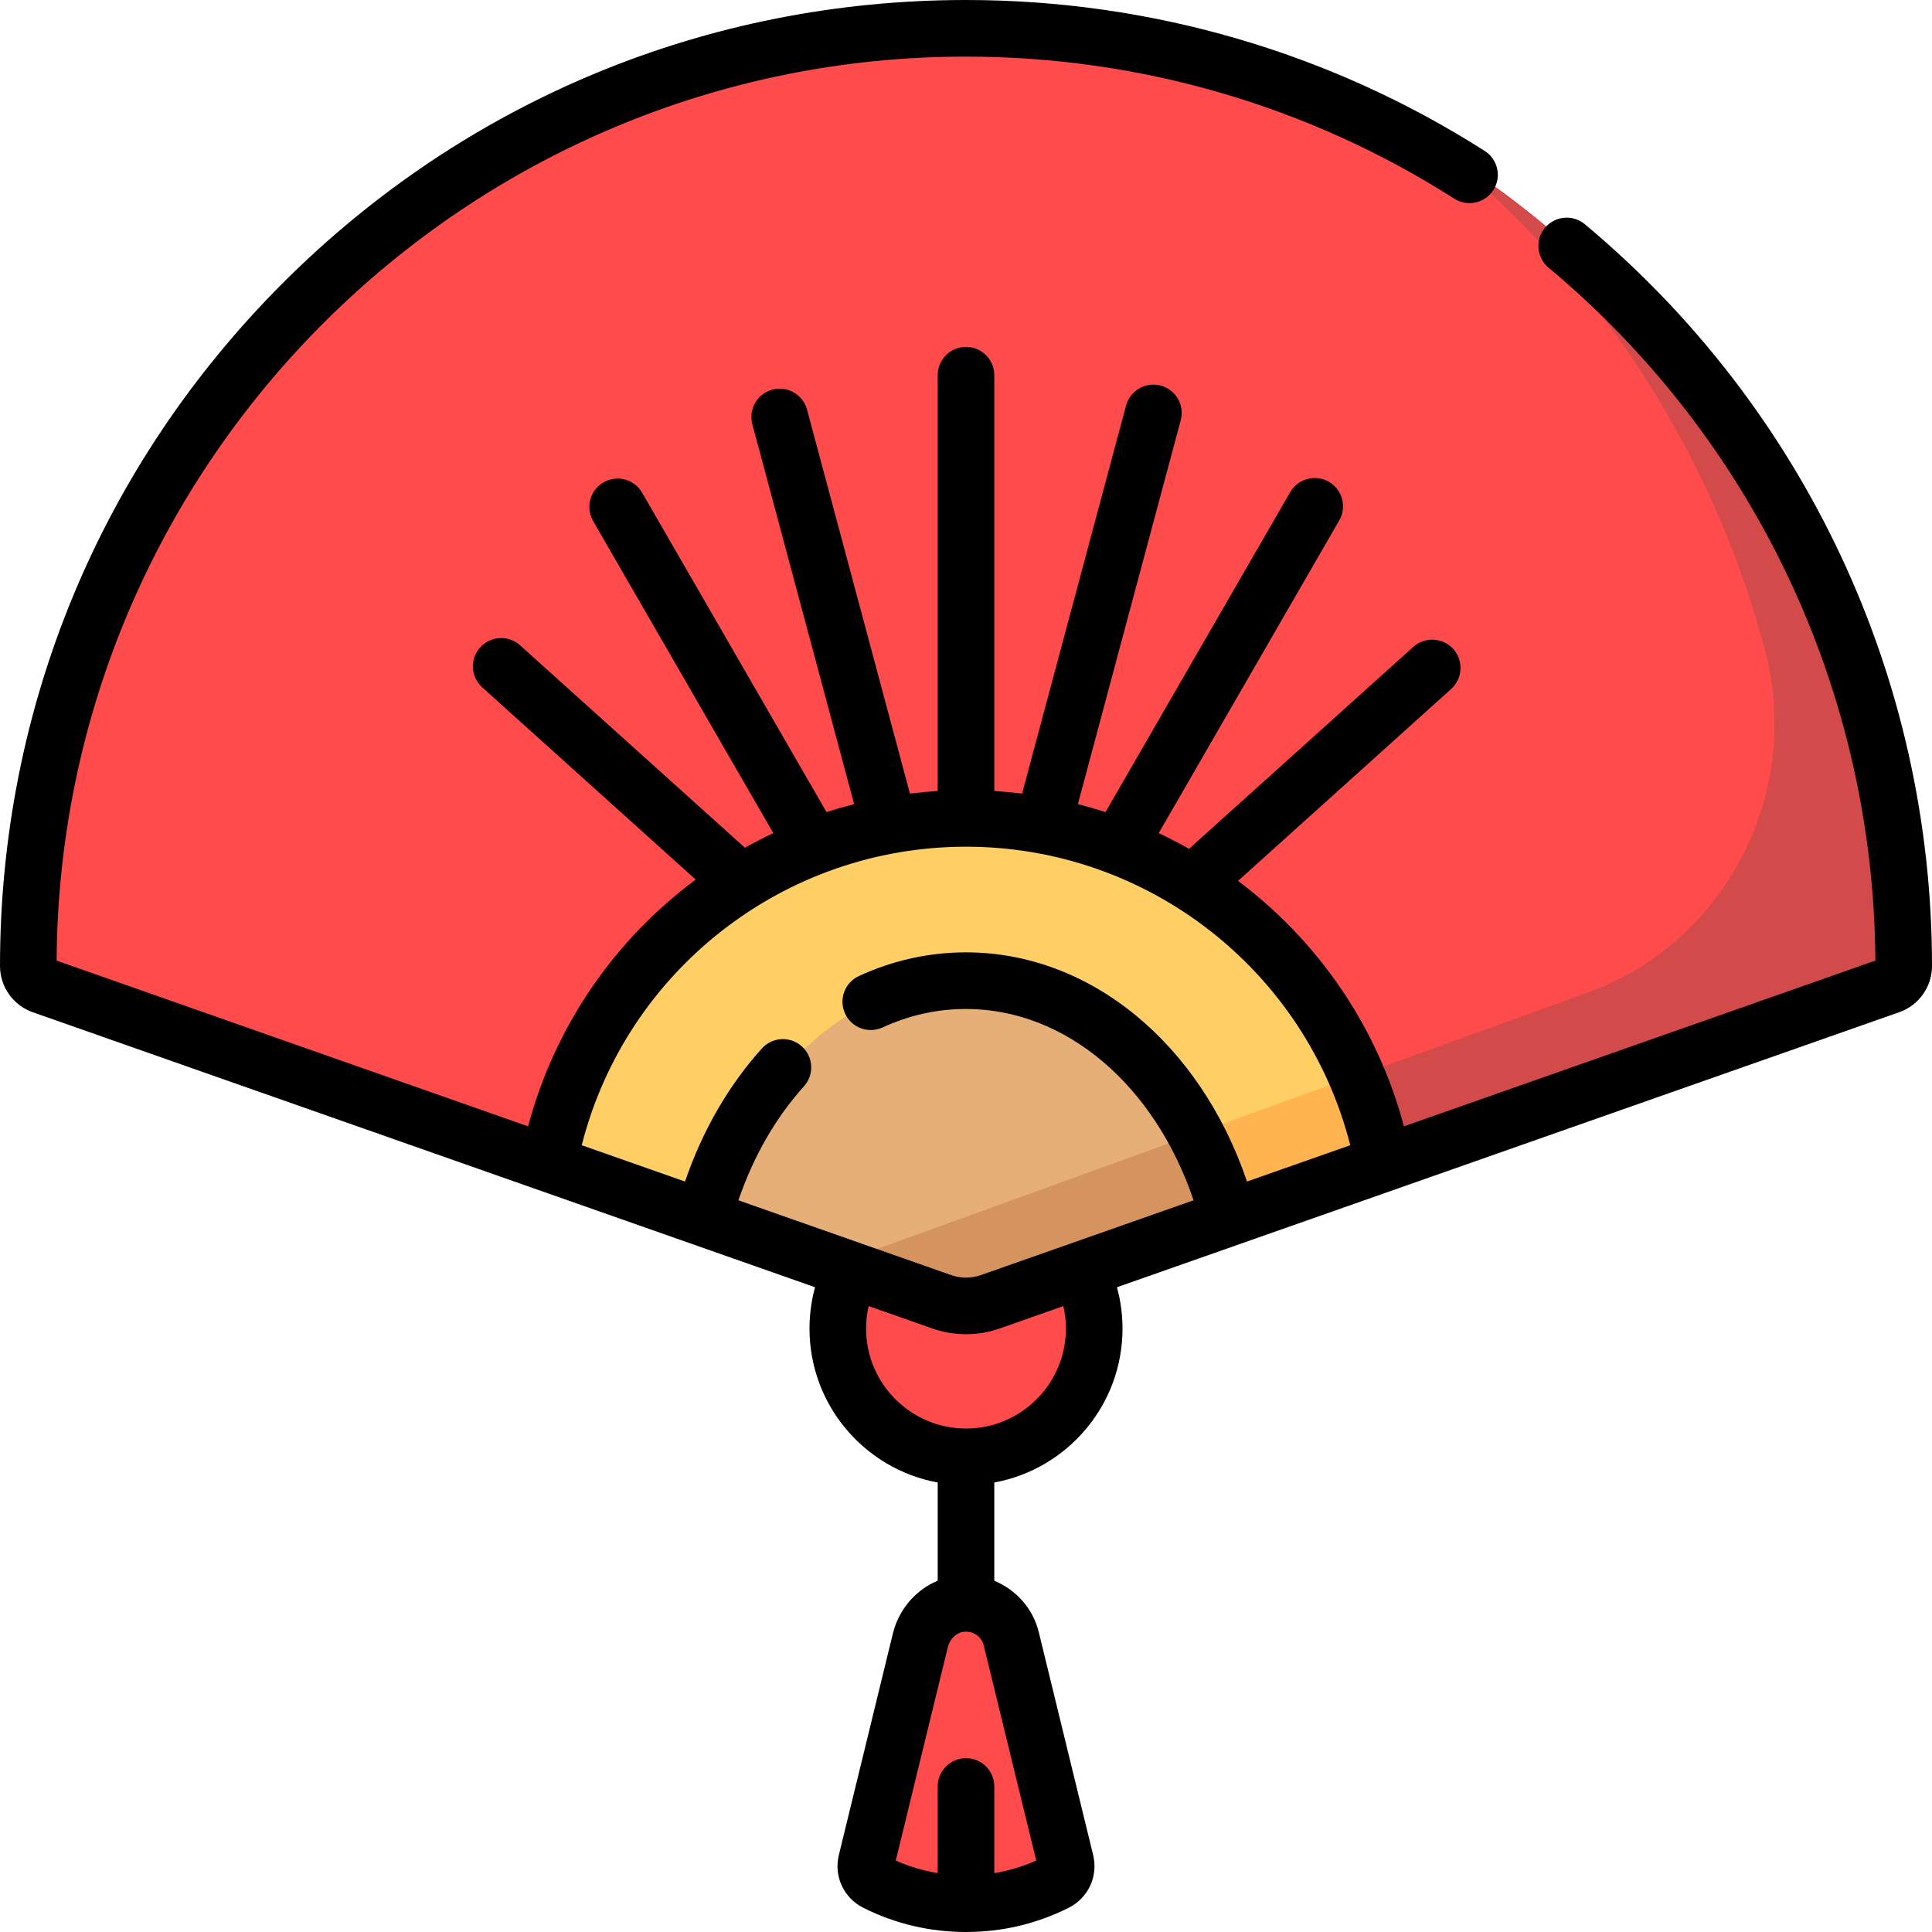 <?xml version="1.0" encoding="iso-8859-1"?>
<!-- Generator: Adobe Illustrator 19.0.0, SVG Export Plug-In . SVG Version: 6.00 Build 0)  -->
<svg version="1.1" id="Capa_1" xmlns="http://www.w3.org/2000/svg" xmlns:xlink="http://www.w3.org/1999/xlink" x="0px" y="0px"
	 viewBox="0 0 512 512" style="enable-background:new 0 0 512 512;" xml:space="preserve">
<path style="fill:#FF4B4B;" d="M497.011,261.243l-234.673,84.992c-4.102,1.486-8.574,1.486-12.677,0L14.989,261.243
	c-2.16-0.782-3.606-2.884-3.606-5.243l0,0C11.383,116.824,120.902,4,256,4l0,0c135.098,0,244.617,112.824,244.617,252l0,0
	C500.617,258.359,499.172,260.461,497.011,261.243z"/>
<path style="fill:#D24A4A;" d="M500.617,256L500.617,256c0,2.359-1.445,4.461-3.606,5.244l-234.673,84.992
	c-2.153,0.78-4.407,1.139-6.657,1.101v-24.519l165.327-59.877c35.767-12.954,56.409-51.871,46.993-89.704
	c-0.117-0.469-0.234-0.926-0.353-1.371c-14.212-53.143-44.899-99.25-86.042-132.135C452.896,83.766,500.617,164.137,500.617,256z"/>
<path style="fill:#FF4B4B;" d="M281.995,496.72c0.532,2.245-0.53,4.557-2.536,5.591C272.398,505.948,264.432,508,256,508
	s-16.398-2.052-23.459-5.69c-2.006-1.034-3.068-3.346-2.536-5.591l14.088-59.505c1.239-5.232,5.443-9.319,10.643-9.867
	c6.126-0.646,11.656,3.465,13.084,9.497L281.995,496.72z M256,387.906c18.47,0,33.444-15.425,33.444-34.453S274.47,319,256,319
	s-33.444,15.425-33.444,34.453S237.53,387.906,256,387.906z"/>
<path style="fill:#FFCF65;" d="M196.944,327.143l-49.829-18.047c9.734-52.822,54.778-92.763,108.885-92.763l0,0
	c54.107,0,99.151,39.941,108.885,92.763l-49.829,18.047C302.026,303.181,280.445,287.5,256,287.5l0,0
	C231.555,287.5,209.974,303.181,196.944,327.143z"/>
<path style="fill:#FFB450;" d="M299.782,306.609l58.126-21.051c3.109,7.47,5.469,15.349,6.978,23.538l-49.829,18.047
	C310.808,319.331,305.652,312.403,299.782,306.609z"/>
<path style="fill:#D5945E;" d="M256,259.938L256,259.938c31.939,0,59.008,26.752,68.472,63.795l-62.134,22.503
	c-4.102,1.486-8.574,1.486-12.677,0l-62.134-22.503C196.992,286.69,224.061,259.938,256,259.938z"/>
<path style="fill:#E6AF78;" d="M220.015,335.498l-32.487-11.766c9.464-37.043,36.534-63.795,68.472-63.795l0,0
	c24.87,0,46.784,16.224,59.736,40.893L220.015,335.498z"/>
<path d="M420.001,59.423c-3.179-2.655-7.908-2.23-10.564,0.949c-2.655,3.179-2.23,7.909,0.949,10.564
	c54.678,45.665,86.193,112.528,86.609,183.635l-124.944,43.926c-7.068-26.594-22.89-49.246-43.962-65.057l56.483-50.858
	c3.078-2.772,3.327-7.514,0.555-10.592c-2.772-3.079-7.514-3.327-10.592-0.555l-59.43,53.511c-2.622-1.484-5.302-2.874-8.038-4.161
	l47.841-82.863c2.071-3.587,0.842-8.174-2.745-10.245c-3.587-2.072-8.174-0.842-10.245,2.745l-48.953,84.789
	c-2.41-0.78-4.851-1.485-7.32-2.114l27.259-101.729c1.072-4.001-1.302-8.114-5.303-9.186c-3.998-1.067-8.113,1.302-9.186,5.304
	l-27.552,102.823c-2.435-0.303-4.89-0.534-7.363-0.688V99.428c0-4.142-3.358-7.5-7.5-7.5s-7.5,3.358-7.5,7.5v110.193
	c-2.473,0.154-4.928,0.385-7.363,0.688L213.873,108.56c-1.072-4.001-5.184-6.373-9.186-5.304c-4,1.072-6.375,5.185-5.303,9.186
	l26.971,100.656c-2.469,0.629-4.91,1.334-7.32,2.114l-48.862-84.632c-2.071-3.588-6.659-4.816-10.245-2.745
	c-3.587,2.071-4.816,6.658-2.745,10.245l47.75,82.705c-2.557,1.203-5.066,2.497-7.525,3.873l-59.574-53.641
	c-3.078-2.771-7.82-2.522-10.592,0.555c-2.771,3.078-2.523,7.82,0.555,10.592l56.571,50.936
	c-21.299,15.826-37.3,38.61-44.418,65.395L15.004,254.571C15.779,122.341,123.591,15,256,15c46.033,0,90.78,13.02,129.404,37.652
	c3.492,2.228,8.129,1.201,10.356-2.291s1.202-8.129-2.291-10.356C352.433,13.833,304.896,0,256,0
	C187.62,0,123.333,26.628,74.98,74.981C26.629,123.333,0,187.62,0,256c0,5.5,3.487,10.422,8.676,12.246l207.321,72.886
	c-0.972,3.547-1.471,7.213-1.471,10.967c0,20.308,14.675,37.241,33.975,40.782v26.023c-5.799,2.414-10.309,7.563-11.883,14.016
	l-14.312,58.678c-1.375,5.637,1.301,11.394,6.508,13.999C237.309,509.846,246.456,512,256,512s18.69-2.154,27.187-6.403
	c5.207-2.604,7.882-8.361,6.507-13.998l-14.4-59.043c-1.543-6.327-6.072-11.279-11.794-13.638v-26.036
	c19.3-3.541,33.975-20.475,33.975-40.782c0-3.754-0.499-7.421-1.471-10.967l207.321-72.886C508.513,266.422,512,261.5,512,256
	C512,179.901,478.468,108.251,420.001,59.423z M256,224.384c48.275,0,90.104,32.909,101.833,79.112l-27.362,9.62
	c-12.454-36.644-41.583-60.732-74.471-60.732c-9.766,0-19.31,2.109-28.368,6.268c-3.764,1.729-5.415,6.182-3.686,9.946
	c1.729,3.764,6.181,5.414,9.946,3.686c7.08-3.251,14.518-4.9,22.108-4.9c26.386,0,49.971,20.108,60.318,50.708l-56.367,19.817
	c-2.547,0.895-5.354,0.896-7.903,0l-56.357-19.813c3.917-11.532,9.841-21.874,17.356-30.197c2.776-3.074,2.534-7.817-0.54-10.593
	c-3.074-2.776-7.817-2.534-10.593,0.54c-8.845,9.795-15.798,21.876-20.373,35.275l-27.375-9.624
	C165.896,257.293,207.725,224.384,256,224.384z M274.611,493.063c-3.569,1.591-7.285,2.698-11.111,3.325v-22.951
	c0-4.142-3.358-7.5-7.5-7.5s-7.5,3.358-7.5,7.5v22.951c-3.827-0.627-7.543-1.733-11.112-3.325l13.802-56.588
	c0.531-2.178,2.295-3.842,4.29-4.046c2.455-0.251,4.659,1.296,5.241,3.681L274.611,493.063z M282.475,352.1
	c0,14.598-11.876,26.475-26.475,26.475s-26.475-11.876-26.475-26.475c0-2.037,0.229-4.033,0.676-5.974l16.872,5.932
	c2.878,1.012,5.902,1.519,8.927,1.518c3.024,0,6.049-0.506,8.926-1.518l16.873-5.932C282.246,348.067,282.475,350.062,282.475,352.1
	z"/>
<g>
</g>
<g>
</g>
<g>
</g>
<g>
</g>
<g>
</g>
<g>
</g>
<g>
</g>
<g>
</g>
<g>
</g>
<g>
</g>
<g>
</g>
<g>
</g>
<g>
</g>
<g>
</g>
<g>
</g>
</svg>
